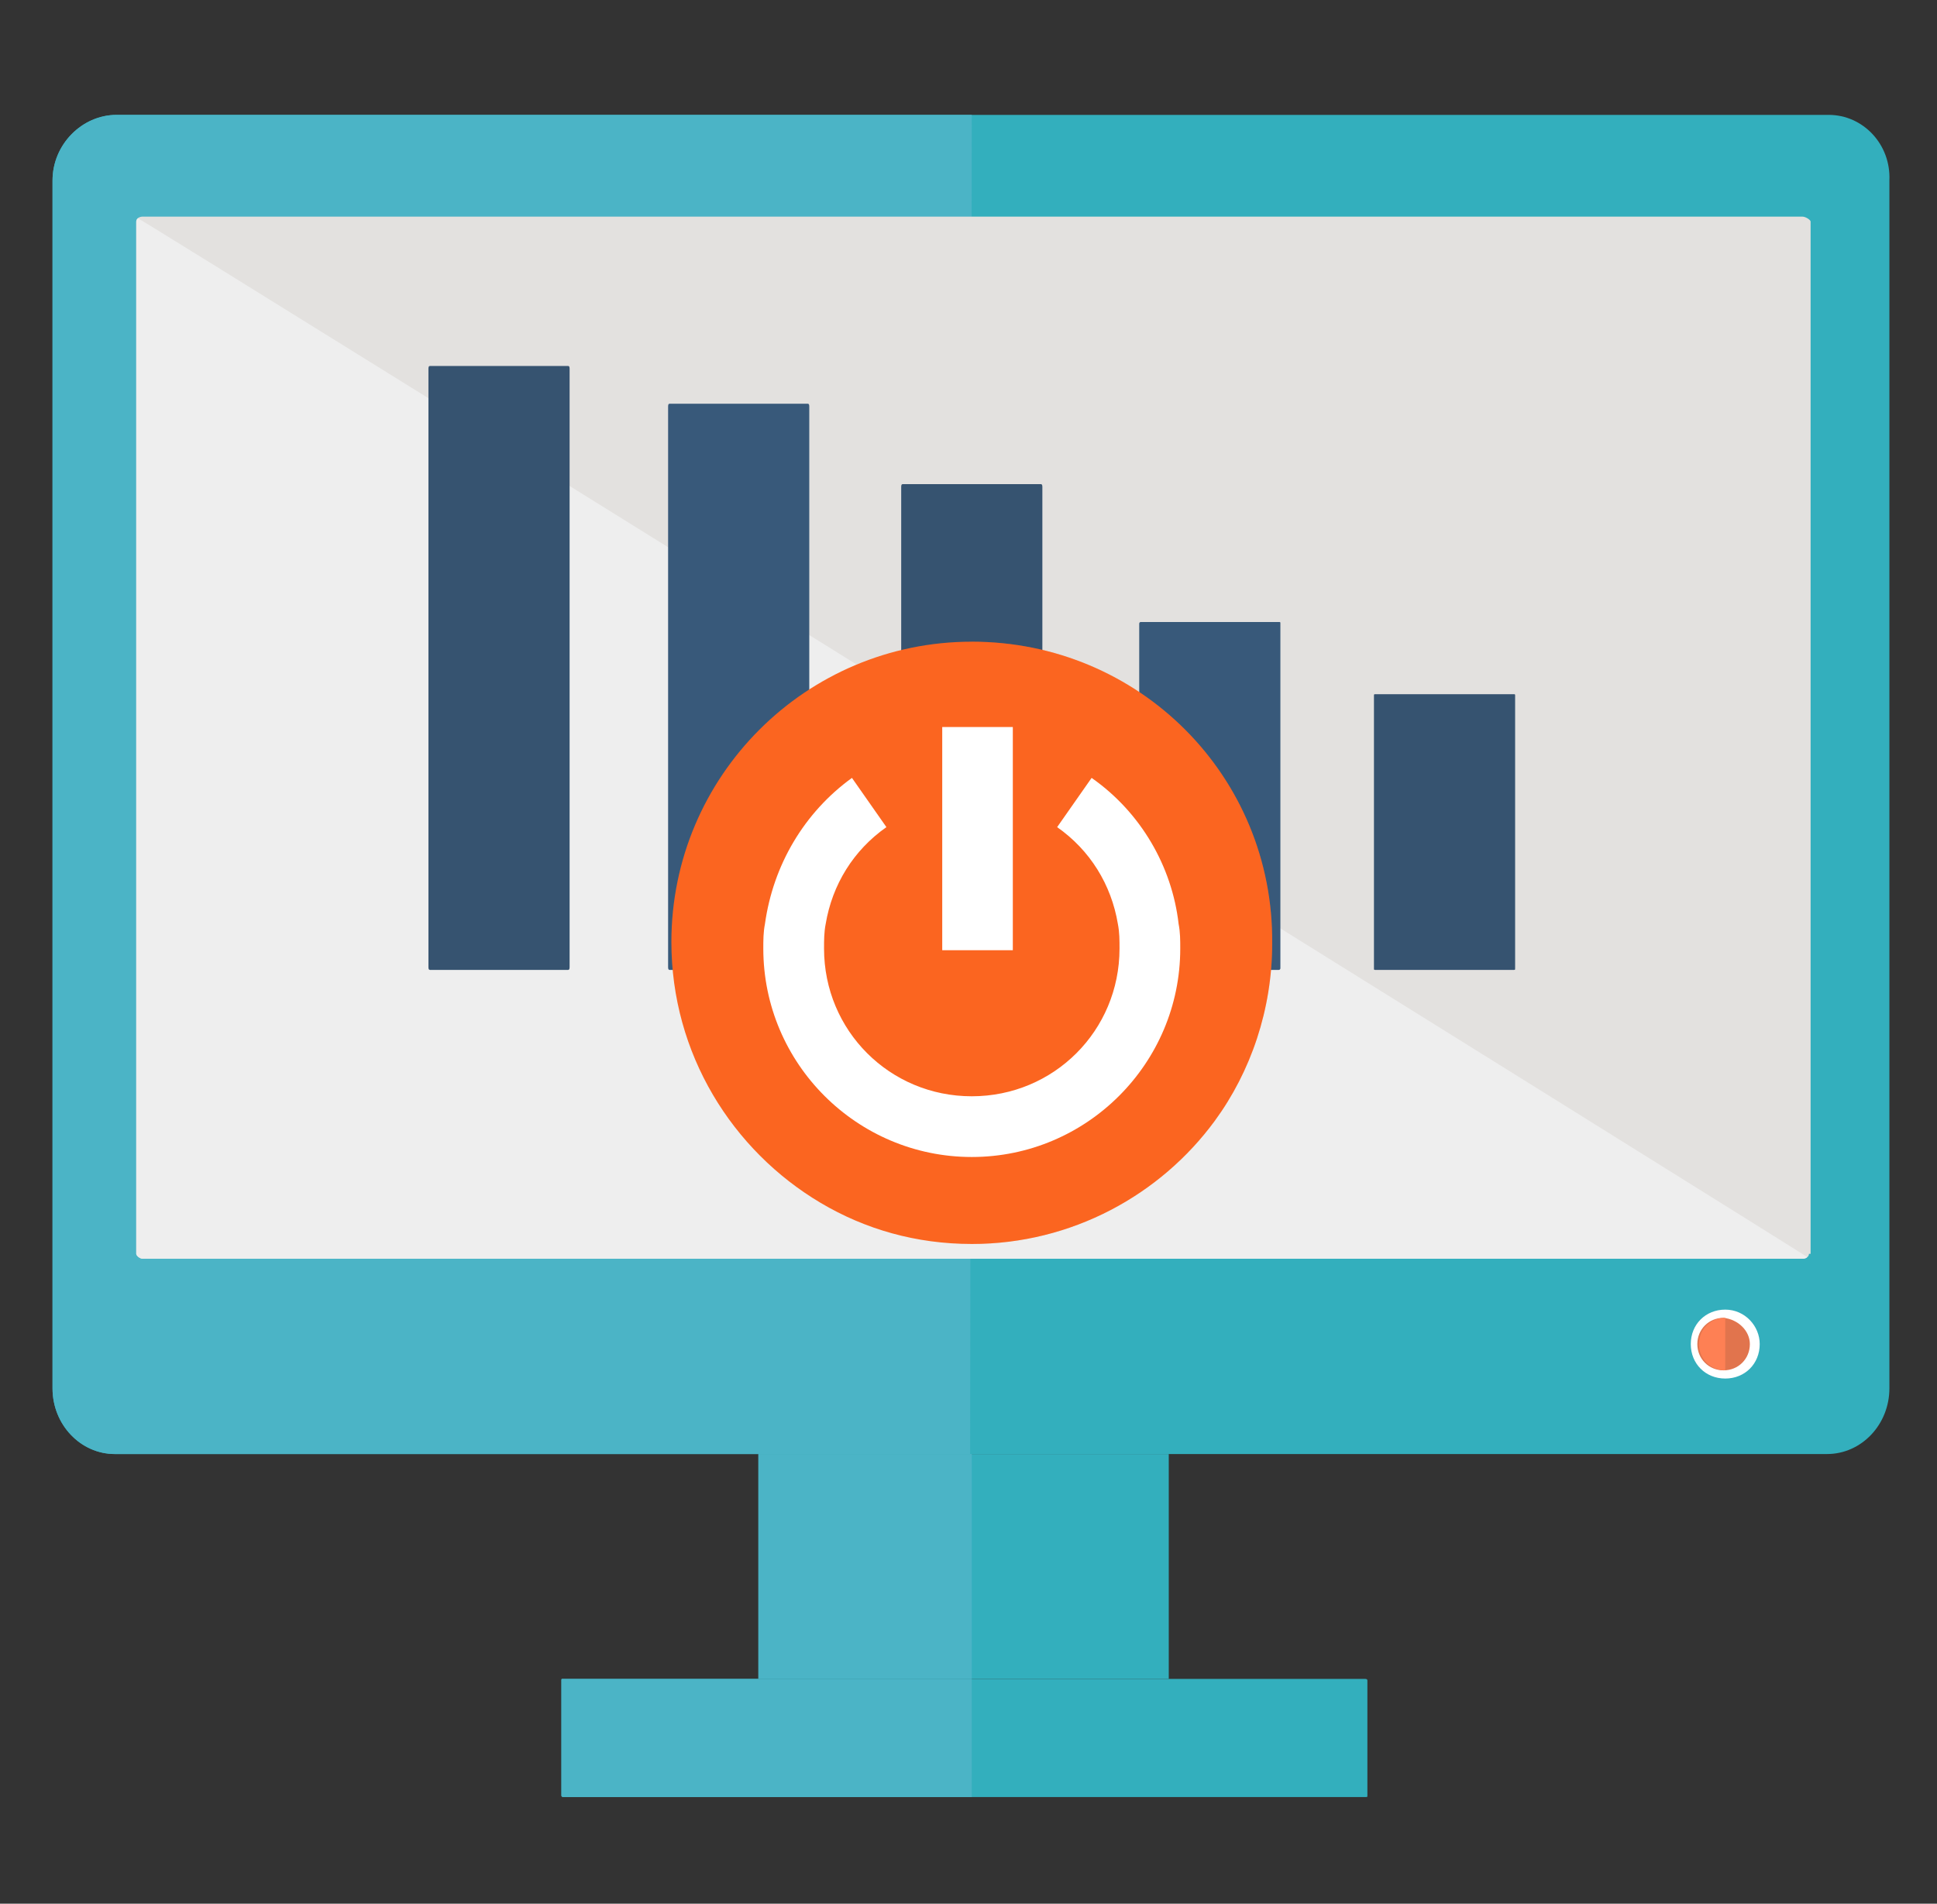 <?xml version="1.0" encoding="utf-8"?>
<!-- Generator: Adobe Illustrator 24.0.1, SVG Export Plug-In . SVG Version: 6.00 Build 0)  -->
<svg version="1.1" id="Layer_1" xmlns="http://www.w3.org/2000/svg" xmlns:xlink="http://www.w3.org/1999/xlink" x="0px" y="0px"
	 viewBox="0 0 118 116" style="enable-background:new 0 0 118 116;" xml:space="preserve">
<rect x="0" y="0" width="118" height="116" fill="#333333" stroke="none"/>
<style type="text/css">
	.st0{fill:#33AFBD;}
	.st1{fill:#4BB4C6;}
	.st2{fill:#E3E1DF;}
	.st3{fill:#EEEEEE;}
	.st4{fill:#FFFFFF;}
	.st5{fill:#E1744D;}
	.st6{fill:#FE8054;}
	.st7{fill:#365370;}
	.st8{fill:#38597A;}
	.st9{fill:#FB6520;}
	.st10{opacity:0.2;}
</style>
<g>
	<g>
		<path class="st0" d="M111.4,7H7.1C5,7,3.2,8.8,3.2,11v73.6c0,2.2,1.7,4,3.8,4h39.1h25h40.2c2.1,0,3.8-1.8,3.8-4V11
			C115.2,8.8,113.5,7,111.4,7z"/>
	</g>
	<g>
		<path class="st1" d="M59.2,7H7.1C5,7,3.2,8.8,3.2,11v73.6c0,2.2,1.7,4,3.8,4h39.1h13L59.2,7z"/>
	</g>
	<g>
		<path class="st2" d="M110.2,76.4c0,0.2-0.2,0.3-0.5,0.3H8.7c-0.2,0-0.4-0.2-0.4-0.3V13.5c0-0.2,0.2-0.3,0.4-0.3h101.1
			c0.2,0,0.5,0.2,0.5,0.3V76.4z"/>
	</g>
	<g>
		<path class="st3" d="M110.1,76.6c-0.1,0.1-0.2,0.1-0.3,0.1H8.7c-0.2,0-0.4-0.2-0.4-0.3V13.5c0-0.1,0.1-0.2,0.1-0.2
			C8.4,13.2,110.2,76.6,110.1,76.6z"/>
	</g>
	<g>
		<rect x="46.2" y="88.6" class="st0" width="25" height="13.7"/>
	</g>
	<g>
		<rect x="46.2" y="88.6" class="st1" width="13" height="13.7"/>
	</g>
	<g>
		<path class="st0" d="M83.1,102.3H71.2h-25H34.3c-0.1,0-0.1,0-0.1,0.1v7c0,0.1,0.1,0.1,0.1,0.1h48.9c0.1,0,0.1,0,0.1-0.1v-7
			C83.3,102.3,83.2,102.3,83.1,102.3z"/>
	</g>
	<g>
		<path class="st1" d="M59.2,102.3h-13H34.3c-0.1,0-0.1,0-0.1,0.1v7c0,0.1,0.1,0.1,0.1,0.1h24.9L59.2,102.3z"/>
	</g>
	<g>
		<path class="st4" d="M107.2,81.9c0,1.2-0.9,2.1-2.1,2.1c-1.2,0-2.1-0.9-2.1-2.1c0-1.2,0.9-2.1,2.1-2.1
			C106.3,79.8,107.2,80.8,107.2,81.9z"/>
	</g>
	<g>
		<path class="st5" d="M106.6,81.9c0,0.9-0.7,1.6-1.6,1.6c-0.9,0-1.6-0.7-1.6-1.6c0-0.9,0.7-1.6,1.6-1.6
			C105.9,80.4,106.6,81.1,106.6,81.9z"/>
	</g>
	<g>
		<path class="st6" d="M105.1,83.5c-0.9,0-1.6-0.7-1.6-1.6c0-0.9,0.7-1.6,1.6-1.6V83.5z"/>
	</g>
	<g>
		<path class="st7" d="M83.7,59c0,0.1,0,0.1,0.1,0.1h8.4c0.1,0,0.1,0,0.1-0.1V42.4c0-0.1,0-0.1-0.1-0.1h-8.4c-0.1,0-0.1,0-0.1,0.1
			V59z"/>
	</g>
	<g>
		<path class="st8" d="M69.4,59c0,0.1,0,0.1,0.1,0.1h8.4c0.1,0,0.1-0.1,0.1-0.1V38c0-0.1,0-0.1-0.1-0.1h-8.4c-0.1,0-0.1,0.1-0.1,0.1
			V59z"/>
	</g>
	<g>
		<path class="st7" d="M54.9,58.9c0,0.1,0,0.2,0.1,0.2h8.4c0.1,0,0.1-0.1,0.1-0.2V29.7c0-0.1,0-0.2-0.1-0.2H55
			c-0.1,0-0.1,0.1-0.1,0.2V58.9z"/>
	</g>
	<g>
		<path class="st8" d="M40.7,58.9c0,0.1,0,0.2,0.1,0.2h8.4c0.1,0,0.1-0.1,0.1-0.2V24.8c0-0.1,0-0.2-0.1-0.2h-8.4
			c-0.1,0-0.1,0.1-0.1,0.2V58.9z"/>
	</g>
	<g>
		<path class="st7" d="M26.1,58.9c0,0.1,0,0.2,0.1,0.2h8.4c0.1,0,0.1-0.1,0.1-0.2V22.5c0-0.1,0-0.2-0.1-0.2h-8.4
			c-0.1,0-0.1,0.1-0.1,0.2V58.9z"/>
	</g>
</g>
<g>
	<g>
		<g>
			<path class="st9" d="M59.2,39.1c-10.1,0-18.3,8.2-18.3,18.3c0,6.8,3.7,12.7,9.1,15.9c2.7,1.6,5.8,2.5,9.2,2.5
				c6.1,0,11.5-3,14.8-7.5c2.2-3,3.5-6.8,3.5-10.8C77.6,47.3,69.4,39.1,59.2,39.1z"/>
		</g>
	</g>
	<g class="st10">
		<g>
			<path class="st9" d="M59.2,39.1v36.7c6.1,0,11.5-3,14.8-7.5c2.2-3,3.5-6.8,3.5-10.8C77.6,47.3,69.4,39.1,59.2,39.1z"/>
		</g>
	</g>
</g>
<g>
	<path class="st4" d="M71.8,56.3c-0.4-3.5-2.3-6.8-5.3-8.9l-2.1,3c2,1.4,3.3,3.5,3.7,5.9c0.1,0.5,0.1,1,0.1,1.5c0,5-4,9-9,9
		c-5,0-9-4-9-9c0-0.5,0-1,0.1-1.5c0.4-2.4,1.7-4.5,3.7-5.9l-2.1-3c-2.9,2.1-4.8,5.3-5.3,8.9c-0.1,0.5-0.1,1-0.1,1.5
		c0,7,5.7,12.7,12.7,12.7c7,0,12.7-5.7,12.7-12.7C71.9,57.3,71.9,56.8,71.8,56.3z"/>
</g>
<g>
	<polygon class="st4" points="57.4,44.3 57.4,54.1 57.4,57.9 61.7,57.9 61.7,54.1 61.7,44.3 	"/>
</g>
</svg>
